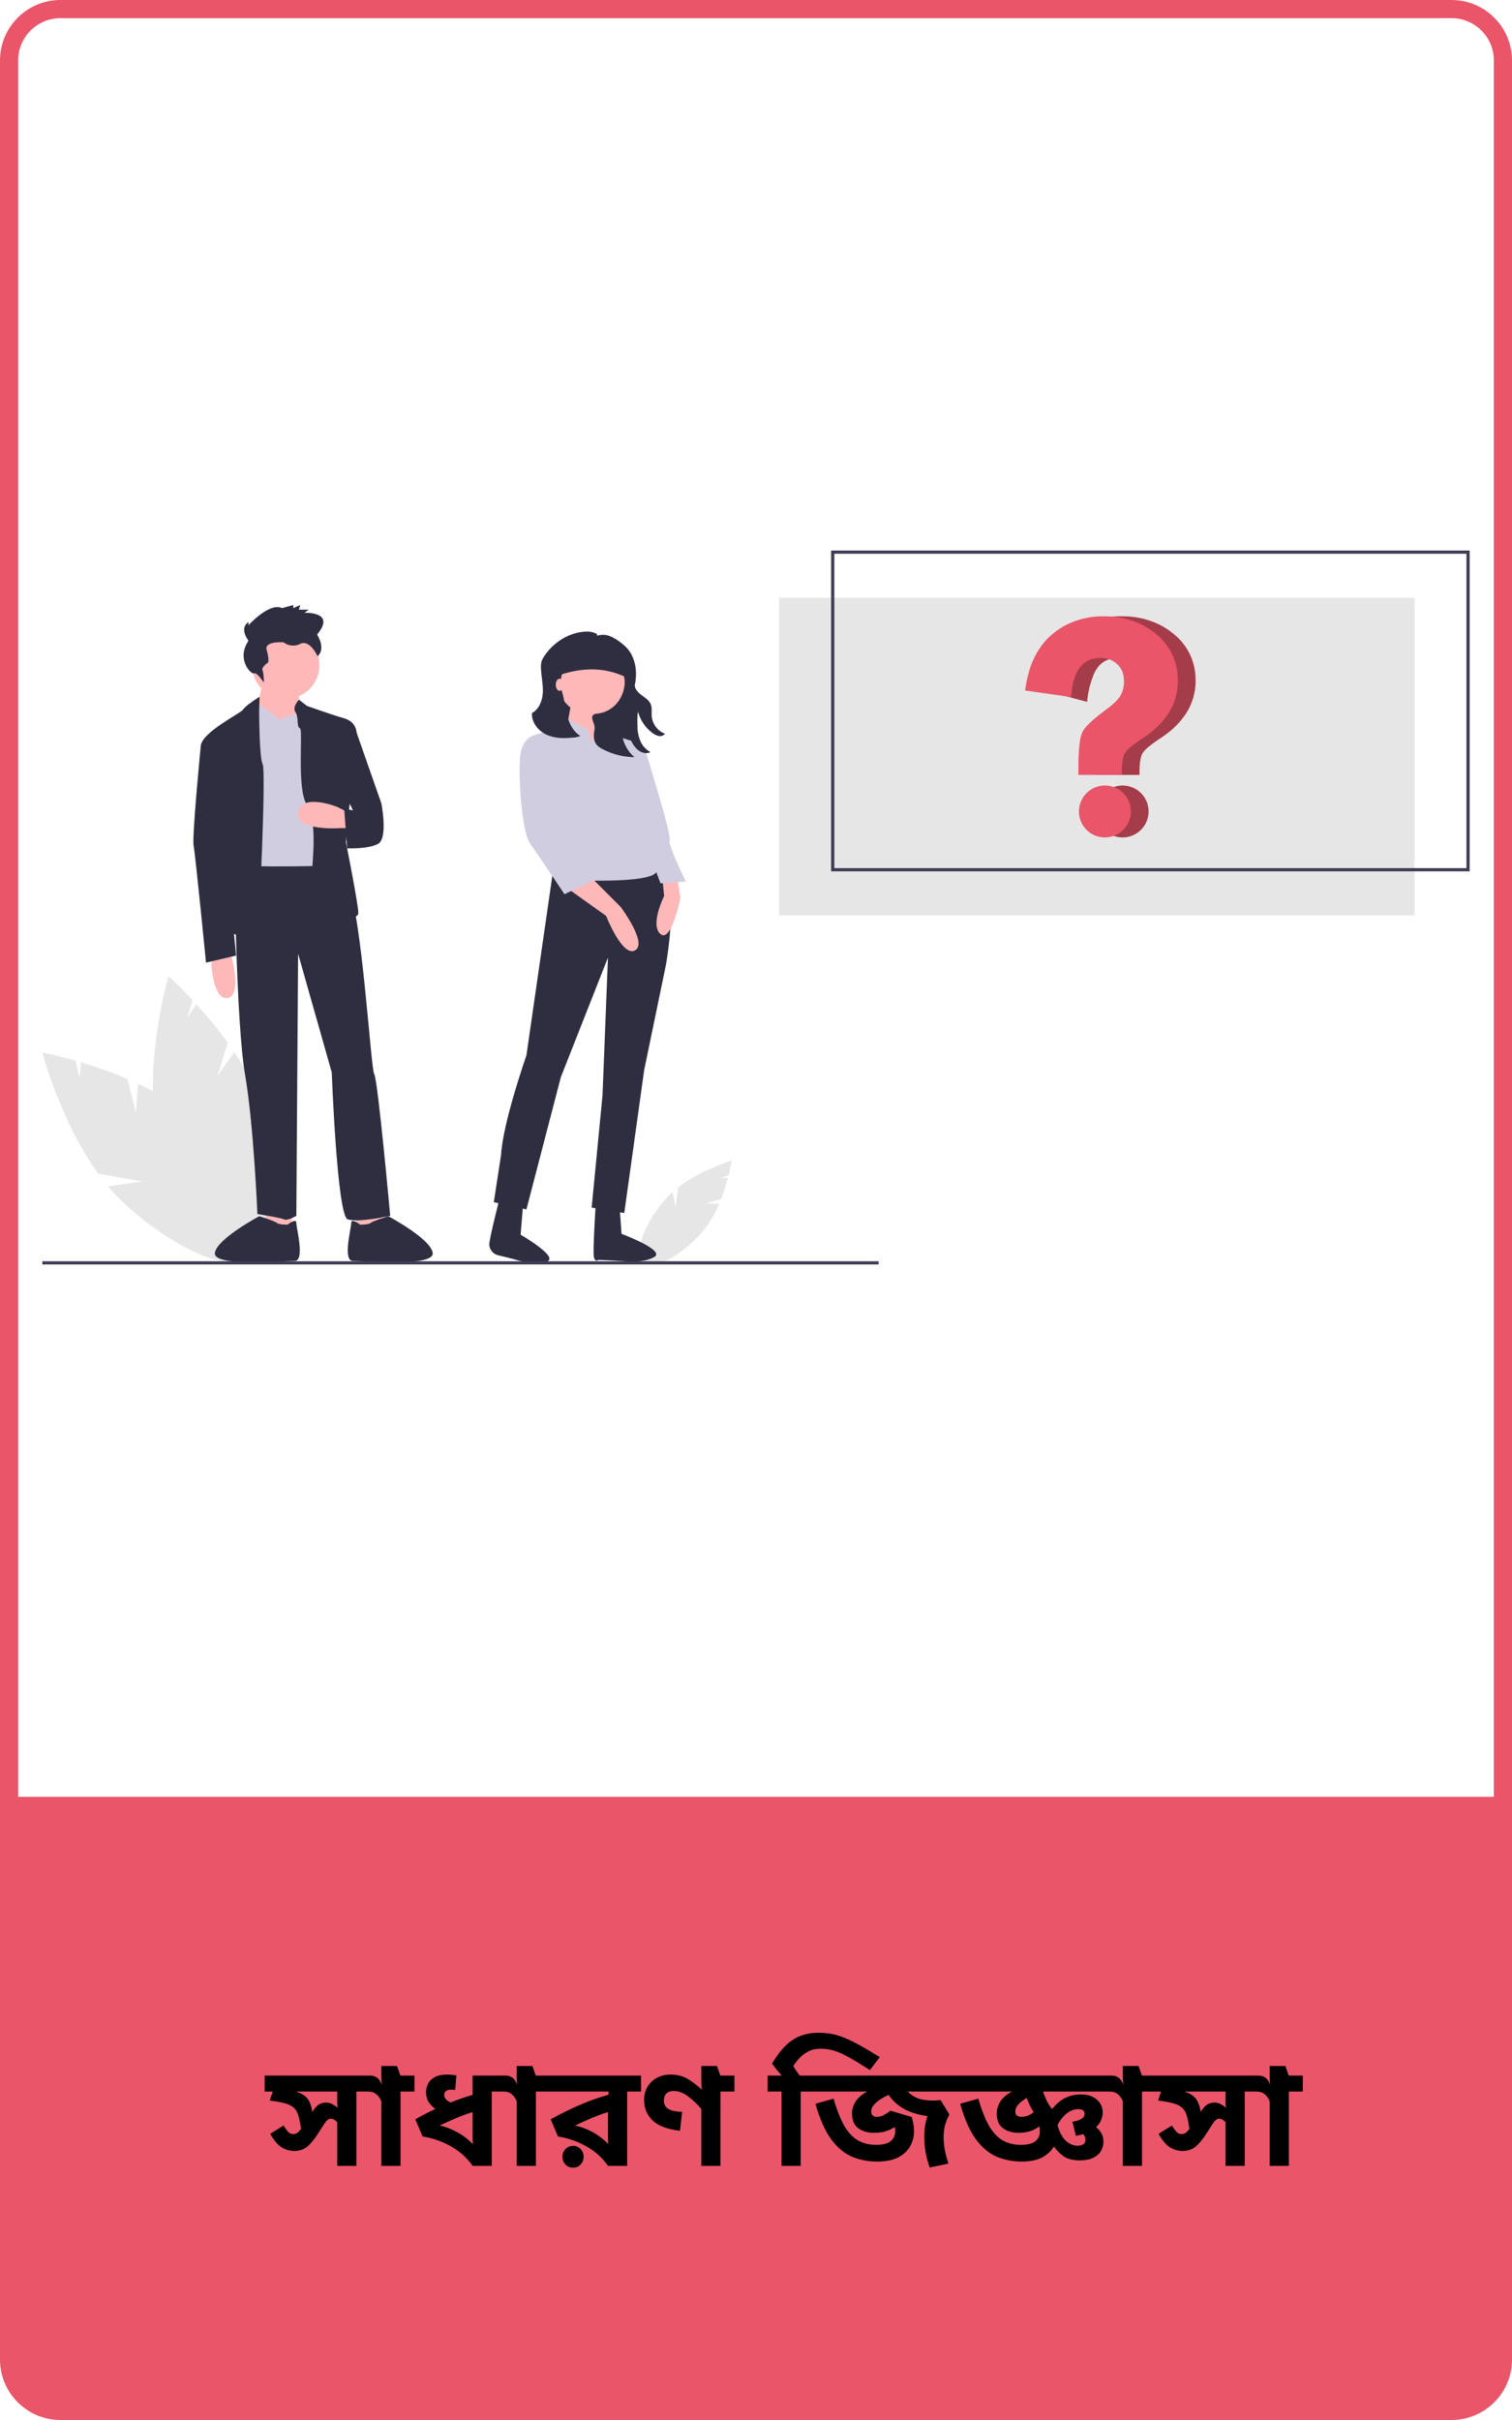 <svg width="250" height="400" viewBox="0 0 250 400" fill="none" xmlns="http://www.w3.org/2000/svg">
<path d="M1.5 10C1.5 5.306 5.306 1.5 10 1.5H240C244.694 1.5 248.5 5.306 248.5 10V298.5H1.5V10Z" stroke="#EB5569" stroke-width="3"/>
<g clip-path="url(#clip0)">
<path d="M233.871 98.812H128.824V151.305H233.871V98.812Z" fill="#E6E6E6"/>
<path d="M116.746 198.911L119.234 198.194C119.676 197.052 120.052 195.885 120.362 194.701L119.194 194.658L120.468 194.291C120.837 192.822 120.988 191.826 120.988 191.826C120.988 191.826 115.942 193.328 112.142 196.259L111.673 199.546L111.225 197.019C110.811 197.386 110.421 197.778 110.057 198.194C106.398 202.397 104.806 206.999 106.501 208.472C108.195 209.945 112.535 207.731 116.193 203.528C117.325 202.163 118.241 200.632 118.909 198.99L116.746 198.911Z" fill="#E6E6E6"/>
<path d="M22.485 183.934L21.067 178.344C18.553 177.279 15.98 176.357 13.362 175.581L13.183 178.179L12.457 175.317C9.209 174.39 7 173.982 7 173.982C7 173.982 9.984 185.323 16.243 193.993L23.536 195.274L17.87 196.09C18.658 197.037 19.504 197.933 20.405 198.774C29.51 207.221 39.651 211.096 43.056 207.43C46.461 203.764 41.84 193.945 32.735 185.498C29.912 182.88 26.366 180.778 22.817 179.125L22.485 183.934Z" fill="#E6E6E6"/>
<path d="M35.973 177.864L37.65 172.346C36.048 170.135 34.323 168.016 32.483 166L30.986 168.131L31.845 165.306C29.544 162.835 27.864 161.344 27.864 161.344C27.864 161.344 24.553 172.594 25.427 183.25L31.008 188.113L25.735 185.885C25.92 187.103 26.18 188.307 26.516 189.492C29.942 201.426 36.619 209.983 41.43 208.603C46.241 207.224 47.364 196.431 43.938 184.497C42.876 180.798 40.927 177.167 38.744 173.918L35.973 177.864Z" fill="#E6E6E6"/>
<path d="M58.661 200.962L59.246 203.596L63.346 203.303L63.053 200.377L58.661 200.962Z" fill="#FFB8B8"/>
<path d="M48.412 200.962L47.827 203.596L43.727 203.303L44.02 200.377L48.412 200.962Z" fill="#FFB8B8"/>
<path d="M47.241 115.511C50.314 115.511 52.804 113.021 52.804 109.95C52.804 106.88 50.314 104.39 47.241 104.39C44.169 104.39 41.678 106.88 41.678 109.95C41.678 113.021 44.169 115.511 47.241 115.511Z" fill="#FFB8B8"/>
<path d="M43.727 111.414L42.263 118.144L49.584 120.486L49.291 111.999L43.727 111.414Z" fill="#FFB8B8"/>
<path d="M46.363 119.022L42.679 116.235C42.679 116.235 41.97 115.218 41.678 116.096C41.385 116.974 38.749 120.193 38.749 120.193L40.799 144.19L56.318 144.482C56.318 144.482 50.254 116.509 49.48 117.473C48.705 118.437 46.655 118.437 46.363 119.022Z" fill="#D0CDE1"/>
<path d="M49.437 115.657C49.437 115.657 48.266 116.828 48.852 117.705C49.437 118.583 48.998 120.211 49.584 120.348C50.169 120.486 48.998 130.435 50.755 133.069C52.512 135.703 51.633 142.434 51.633 143.604C51.633 144.775 53.39 151.798 53.39 151.798C53.39 151.798 59.246 152.384 59.246 150.92C59.246 149.457 57.197 139.215 57.197 139.215L58.954 121.071C58.954 121.071 58.954 119.315 56.904 118.73C54.854 118.144 50.755 116.681 50.755 116.681L49.437 115.657Z" fill="#2F2E41"/>
<path d="M57.782 136.874H56.318C56.318 136.874 48.705 137.459 49.291 134.24C49.876 131.021 55.733 133.362 55.733 133.362L57.489 134.24L57.782 136.874Z" fill="#FFB8B8"/>
<path d="M42.911 115.165C42.911 115.165 40.506 116.681 40.214 117.266C39.921 117.852 33.186 121.071 33.186 123.412C33.186 125.753 35.236 128.387 35.236 128.387L37.871 154.139C37.871 154.139 42.263 155.603 42.556 154.432C42.849 153.261 44.02 127.509 43.434 126.338C42.849 125.168 42.849 117.559 42.849 117.559L42.911 115.165Z" fill="#2F2E41"/>
<path d="M35.236 157.651L34.943 159.407C34.943 159.407 35.236 165.26 37.578 164.967C39.921 164.675 38.457 158.822 38.457 158.822L38.164 157.651H35.236Z" fill="#FFB8B8"/>
<path d="M38.749 142.726C38.749 142.726 39.042 169.064 40.506 177.551C41.97 186.037 42.556 200.67 42.556 200.67C42.556 200.67 46.363 201.255 46.948 201.547C47.534 201.84 48.998 200.962 48.998 200.962L49.291 157.651L54.854 177.258C54.854 177.258 55.733 200.962 57.489 201.547C59.246 202.133 64.517 200.962 64.517 200.962C64.517 200.962 62.467 178.429 61.882 177.551C61.296 176.673 59.832 150.92 57.489 146.238L56.611 143.019C56.611 143.019 39.921 143.604 38.749 142.726Z" fill="#2F2E41"/>
<path d="M59.539 202.425C59.539 202.425 58.075 201.255 58.075 202.133C58.075 203.011 56.611 208.425 58.368 208.425C60.125 208.425 71.837 209.449 71.545 207.108C71.252 204.767 64.206 201.028 64.206 201.028C64.206 201.028 61.589 201.84 61.296 202.133C61.003 202.425 59.539 202.425 59.539 202.425Z" fill="#2F2E41"/>
<path d="M47.534 202.425C47.534 202.425 48.998 201.255 48.998 202.133C48.998 203.011 50.462 208.425 48.705 208.425C46.948 208.425 35.236 209.449 35.529 207.108C35.821 204.767 42.867 201.028 42.867 201.028C42.867 201.028 45.484 201.84 45.777 202.133C46.07 202.425 47.534 202.425 47.534 202.425Z" fill="#2F2E41"/>
<path d="M56.904 120.778L58.954 121.071L63.053 132.777C63.053 132.777 64.224 138.629 62.467 139.507C60.711 140.385 57.395 140.214 57.395 140.214L56.904 133.655L58.368 133.947L56.904 131.021V120.778Z" fill="#2F2E41"/>
<path d="M34.65 122.241L33.186 123.412C33.186 123.412 31.722 138.337 32.015 139.8C32.307 141.263 34.064 159.114 34.064 159.114L39.042 157.944L35.529 122.534L34.65 122.241Z" fill="#2F2E41"/>
<path d="M41.086 105.909C41.086 105.909 39.466 103.855 41.086 102.829V103.342C41.086 103.342 44.557 99.492 46.64 100.518L48.491 100.005V100.518L49.648 100.005L49.416 100.775H51.036L50.342 101.288C50.342 101.288 55.664 101.032 52.425 104.882C52.425 104.882 53.965 107.191 52.501 108.475C52.501 108.475 51.268 105.652 49.648 106.422C49.209 106.65 48.714 106.747 48.222 106.701C47.73 106.656 47.261 106.47 46.871 106.166C46.871 106.166 43.632 105.909 44.094 107.449C44.557 108.989 44.326 109.503 44.326 109.503C44.326 109.503 43.169 110.273 43.4 110.786C43.632 111.3 43.632 112.84 43.632 112.84C43.632 112.84 42.475 111.043 42.012 111.3C41.549 111.556 39.004 108.989 41.086 105.909Z" fill="#2F2E41"/>
<path d="M104.567 124.289L92.255 124.594L90.597 109.922H104.567V124.289Z" fill="#2F2E41"/>
<path d="M91.534 143.309L87.04 174.451C87.04 174.451 83.145 185.53 82.845 190.919L81.647 198.705L87.04 199.903L92.732 178.044L100.522 158.281L99.623 181.038L97.826 199.603L103.219 200.501L106.514 176.846L110.11 159.479C110.11 159.479 112.806 144.507 108.612 143.01L91.534 143.309Z" fill="#2F2E41"/>
<path d="M86.679 196.794L86.079 204.082C86.079 204.082 92.497 207.79 90.438 208.509C88.379 209.228 85.56 208.303 84.984 208.139C84.375 207.967 83.238 207.692 82.378 207.488C81.98 207.397 81.622 207.181 81.356 206.871C81.09 206.562 80.93 206.175 80.899 205.768L80.898 205.742C80.846 204.845 82.87 197.051 82.87 197.051L86.679 196.794Z" fill="#2F2E41"/>
<path d="M102.264 196.976L102.769 203.945C102.769 203.945 110.078 206.659 108.194 207.757C106.31 208.856 103.366 208.487 102.769 208.436C101.668 208.344 98.929 208.251 98.929 208.251C98.929 208.251 98.422 208.69 98.2 207.819C97.977 206.949 98.496 199.174 98.496 199.174L102.264 196.976Z" fill="#2F2E41"/>
<path d="M97.826 118.157C100.97 118.157 103.518 115.609 103.518 112.467C103.518 109.325 100.97 106.778 97.826 106.778C94.682 106.778 92.133 109.325 92.133 112.467C92.133 115.609 94.682 118.157 97.826 118.157Z" fill="#FFB8B8"/>
<path d="M94.53 115.761L93.332 122.349L98.425 124.744L99.623 116.36L94.53 115.761Z" fill="#FFB8B8"/>
<path d="M93.931 146.902L100.223 151.394C100.223 151.394 102.919 158.281 105.016 157.083C107.114 155.886 102.619 149.897 102.619 149.897L97.526 144.806L93.931 146.902Z" fill="#FFB8B8"/>
<path d="M111.908 144.806L112.507 148.4C112.507 148.4 111.009 155.886 109.211 154.388C107.413 152.891 109.81 148.1 109.81 148.1L109.511 145.106L111.908 144.806Z" fill="#FFB8B8"/>
<path d="M97.826 122.948L97.227 120.552L93.631 118.756L92.433 120.253L88.538 121.451L93.032 145.405C93.032 145.405 108.312 146.304 108.612 143.908C108.911 141.513 105.616 134.925 105.616 134.925C105.616 134.925 106.514 131.631 106.215 129.835L105.016 122.648L100.223 121.151L99.128 119.827L98.125 121.451L97.826 122.948Z" fill="#D0CDE1"/>
<path d="M89.437 122.049L88.538 121.45C88.538 121.45 86.74 121.75 86.141 124.145C85.542 126.541 86.141 137.321 87.639 139.417C89.137 141.513 93.332 147.801 93.332 147.801L99.024 145.106L93.032 138.219L91.534 129.535L89.437 122.049Z" fill="#D0CDE1"/>
<path d="M102.62 123.247L105.016 122.648C105.016 122.648 106.514 123.247 107.114 125.343C107.713 127.439 111.009 137.919 110.709 138.818C110.409 139.716 113.406 145.705 113.406 145.705L109.211 146.004L106.814 139.716L104.417 133.428L102.62 123.247Z" fill="#D0CDE1"/>
<path d="M87.959 117.87C89.16 117.211 89.719 115.733 89.758 114.364C89.798 112.996 89.466 111.642 89.44 110.273C89.427 109.993 89.451 109.713 89.511 109.439C89.611 109.099 89.766 108.778 89.97 108.489C91.531 106.099 94.245 104.417 97.104 104.39C97.517 104.385 97.927 104.46 98.311 104.612C98.606 104.73 98.703 104.716 98.76 105.079C99.437 104.855 100.171 104.879 100.833 105.145C101.488 105.411 102.099 105.775 102.645 106.224C102.97 106.465 103.276 106.73 103.562 107.017C105.073 108.581 105.42 110.991 104.983 113.121C104.841 113.813 105.523 114.481 106.088 114.906C106.653 115.332 107.305 115.722 107.583 116.372C107.849 116.997 107.703 117.713 107.757 118.39C107.817 119.031 108.055 119.642 108.444 120.155C108.834 120.667 109.359 121.061 109.96 121.291C109.837 121.437 109.677 121.548 109.497 121.612C109.316 121.675 109.122 121.689 108.934 121.651C108.543 121.569 108.177 121.394 107.866 121.143C106.697 120.277 105.86 119.036 105.496 117.628C105.33 118.382 105.394 119.16 105.4 119.932C105.386 120.794 105.545 121.65 105.867 122.449C106.195 123.252 106.797 123.914 107.565 124.317C106.824 124.68 106.007 124.417 105.379 123.882C104.778 123.311 104.343 122.587 104.122 121.788C103.701 120.512 103.53 119.167 103.619 117.827C102.929 118.986 102.678 120.354 102.908 121.683C103.15 123.038 103.857 124.266 104.909 125.154C103.075 125.138 101.272 124.684 99.649 123.83C99.23 123.64 98.861 123.356 98.57 122.999C98.048 122.276 98.172 121.288 98.318 120.408C98.434 119.712 97.564 118.706 98.062 118.206C98.21 118.06 98.408 117.975 98.616 117.968C99.365 117.912 100.092 117.684 100.739 117.303C101.387 116.922 101.938 116.397 102.35 115.769C102.925 114.905 103.251 113.9 103.294 112.864C103.293 112.103 103.129 111.351 102.811 110.659C102.493 109.968 102.029 109.353 101.452 108.857C100.874 108.361 100.196 107.996 99.465 107.786C98.733 107.576 97.964 107.526 97.211 107.641C96.459 107.755 95.739 108.03 95.103 108.448C94.466 108.865 93.927 109.415 93.523 110.06C93.119 110.705 92.859 111.429 92.76 112.184C92.662 112.939 92.728 113.706 92.953 114.432C93.133 115.017 93.262 115.617 93.338 116.224C93.429 116.928 93.572 117.625 93.768 118.308C94.145 119.62 94.784 120.959 95.966 121.643C95.552 121.82 95.108 121.914 94.659 121.92C93.175 122.083 91.616 122.047 90.273 121.396C88.931 120.745 87.864 119.358 87.959 117.87Z" fill="#2F2E41"/>
<path d="M91.196 112.062C95.455 110.356 99.655 109.992 103.745 112.062V108.623C103.745 108.029 103.508 107.459 103.088 107.039C102.668 106.619 102.098 106.383 101.503 106.383H92.966C92.734 106.383 92.504 106.429 92.289 106.518C92.074 106.607 91.879 106.737 91.714 106.901C91.55 107.066 91.42 107.261 91.331 107.475C91.242 107.69 91.196 107.92 91.196 108.153V112.062Z" fill="#2F2E41"/>
<path d="M92.521 114.192C92.868 114.192 93.149 113.742 93.149 113.188C93.149 112.633 92.868 112.184 92.521 112.184C92.175 112.184 91.894 112.633 91.894 113.188C91.894 113.742 92.175 114.192 92.521 114.192Z" fill="#FFB8B8"/>
<path d="M145.276 208.469H7V209H145.276V208.469Z" fill="#3F3D56"/>
<path d="M243 144.024H137.421V91H243V144.024ZM137.953 143.493H242.468V91.531H137.953V143.493Z" fill="#3F3D56"/>
<path d="M189.905 134.13C189.904 134.978 189.652 135.807 189.18 136.512C188.708 137.217 188.038 137.766 187.254 138.09C186.47 138.414 185.607 138.499 184.775 138.334C183.943 138.168 183.179 137.76 182.579 137.16C181.979 136.56 181.57 135.796 181.404 134.965C181.239 134.133 181.323 133.271 181.648 132.487C181.972 131.704 182.522 131.034 183.227 130.562C183.932 130.091 184.762 129.839 185.61 129.838C186.175 129.837 186.734 129.946 187.255 130.162C187.777 130.377 188.251 130.693 188.65 131.092C189.049 131.491 189.366 131.964 189.581 132.486C189.796 133.007 189.906 133.566 189.905 134.13Z" fill="#EB5569"/>
<path opacity="0.3" d="M189.905 134.13C189.904 134.978 189.652 135.807 189.18 136.512C188.708 137.217 188.038 137.766 187.254 138.09C186.47 138.414 185.607 138.499 184.775 138.334C183.943 138.168 183.179 137.76 182.579 137.16C181.979 136.56 181.57 135.796 181.404 134.965C181.239 134.133 181.323 133.271 181.648 132.487C181.972 131.704 182.522 131.034 183.227 130.562C183.932 130.091 184.762 129.839 185.61 129.838C186.175 129.837 186.734 129.946 187.255 130.162C187.777 130.377 188.251 130.693 188.65 131.092C189.049 131.491 189.366 131.964 189.581 132.486C189.796 133.007 189.906 133.566 189.905 134.13Z" fill="black"/>
<path d="M197.683 112.495C197.691 113.897 197.402 115.286 196.834 116.569C196.589 117.121 196.294 117.65 195.954 118.15C195.25 119.168 194.405 120.08 193.444 120.861C193.279 120.999 193.098 121.142 192.856 121.328C192.553 121.554 192.215 121.791 191.827 122.046C191.142 122.489 190.482 122.971 189.851 123.489C189.477 123.78 189.153 124.13 188.891 124.526C188.564 125.097 188.4 126.203 188.4 127.813V128.079H181.23V126.835C181.23 125.862 181.254 125.044 181.3 124.332C181.332 123.686 181.4 123.043 181.502 122.405C181.572 121.844 181.741 121.299 182.002 120.797C182.472 120.013 183.608 118.947 185.469 117.539C185.549 117.48 185.629 117.419 185.711 117.358C185.788 117.305 185.863 117.249 185.94 117.191C186.585 116.733 187.178 116.207 187.711 115.623C187.866 115.441 188.01 115.249 188.142 115.049L188.176 114.995C188.593 114.257 188.797 113.419 188.767 112.572C188.769 112.357 188.754 112.143 188.724 111.931C188.641 111.104 188.257 110.336 187.644 109.773C186.98 109.164 186.123 108.807 185.222 108.763C185.108 108.753 185.001 108.75 184.892 108.75C184.468 108.748 184.046 108.798 183.634 108.899C182.863 109.089 182.171 109.517 181.656 110.121C181.383 110.443 181.151 110.798 180.965 111.176C180.336 112.625 179.934 114.161 179.773 115.732L179.747 116.011L172.998 114.214V111.24C173.03 111.121 173.064 111.001 173.101 110.884C173.532 109.393 174.219 107.987 175.13 106.73C175.52 106.197 175.959 105.701 176.441 105.25C176.556 105.136 176.681 105.024 176.806 104.915C177.618 104.211 178.52 103.617 179.489 103.15L179.574 103.111C181.409 102.263 183.411 101.838 185.432 101.867C185.642 101.867 185.889 101.87 186.134 101.883C188.143 101.934 190.114 102.436 191.902 103.352C192.704 103.768 193.457 104.274 194.143 104.862C196.07 106.432 197.311 108.688 197.603 111.155C197.656 111.6 197.683 112.047 197.683 112.495Z" fill="#EB5569"/>
<path opacity="0.3" d="M197.683 112.495C197.691 113.897 197.402 115.286 196.834 116.569C196.589 117.121 196.294 117.65 195.954 118.15C195.25 119.168 194.405 120.08 193.444 120.861C193.279 120.999 193.098 121.142 192.856 121.328C192.553 121.554 192.215 121.791 191.827 122.046C191.142 122.489 190.482 122.971 189.851 123.489C189.477 123.78 189.153 124.13 188.891 124.526C188.564 125.097 188.4 126.203 188.4 127.813V128.079H181.23V126.835C181.23 125.862 181.254 125.044 181.3 124.332C181.332 123.686 181.4 123.043 181.502 122.405C181.572 121.844 181.741 121.299 182.002 120.797C182.472 120.013 183.608 118.947 185.469 117.539C185.549 117.48 185.629 117.419 185.711 117.358C185.788 117.305 185.863 117.249 185.94 117.191C186.585 116.733 187.178 116.207 187.711 115.623C187.866 115.441 188.01 115.249 188.142 115.049L188.176 114.995C188.593 114.257 188.797 113.419 188.767 112.572C188.769 112.357 188.754 112.143 188.724 111.931C188.641 111.104 188.257 110.336 187.644 109.773C186.98 109.164 186.123 108.807 185.222 108.763C185.108 108.753 185.001 108.75 184.892 108.75C184.468 108.748 184.046 108.798 183.634 108.899C182.863 109.089 182.171 109.517 181.656 110.121C181.383 110.443 181.151 110.798 180.965 111.176C180.336 112.625 179.934 114.161 179.773 115.732L179.747 116.011L172.998 114.214V111.24C173.03 111.121 173.064 111.001 173.101 110.884C173.532 109.393 174.219 107.987 175.13 106.73C175.52 106.197 175.959 105.701 176.441 105.25C176.556 105.136 176.681 105.024 176.806 104.915C177.618 104.211 178.52 103.617 179.489 103.15L179.574 103.111C181.409 102.263 183.411 101.838 185.432 101.867C185.642 101.867 185.889 101.87 186.134 101.883C188.143 101.934 190.114 102.436 191.902 103.352C192.704 103.768 193.457 104.274 194.143 104.862C196.07 106.432 197.311 108.688 197.603 111.155C197.656 111.6 197.683 112.047 197.683 112.495Z" fill="black"/>
<path d="M186.98 134.13C186.979 134.978 186.727 135.807 186.255 136.512C185.783 137.217 185.113 137.766 184.329 138.09C183.545 138.414 182.682 138.499 181.85 138.334C181.018 138.168 180.254 137.76 179.654 137.16C179.054 136.56 178.645 135.796 178.479 134.965C178.314 134.133 178.398 133.271 178.723 132.487C179.047 131.704 179.597 131.034 180.302 130.562C181.007 130.091 181.837 129.839 182.685 129.838C183.249 129.837 183.809 129.946 184.33 130.162C184.852 130.377 185.326 130.693 185.725 131.092C186.124 131.491 186.441 131.964 186.656 132.486C186.871 133.007 186.981 133.566 186.98 134.13Z" fill="#EB5569"/>
<path d="M194.758 112.495C194.766 113.897 194.477 115.286 193.909 116.569C193.664 117.121 193.369 117.65 193.029 118.15C192.325 119.168 191.48 120.08 190.519 120.861C190.354 120.999 190.173 121.142 189.931 121.328C189.628 121.554 189.29 121.791 188.902 122.046C188.217 122.489 187.557 122.971 186.926 123.489C186.552 123.78 186.228 124.13 185.966 124.526C185.639 125.097 185.474 126.203 185.474 127.813V128.079H178.305V126.835C178.305 125.862 178.329 125.044 178.375 124.332C178.407 123.686 178.475 123.043 178.577 122.405C178.647 121.844 178.816 121.299 179.077 120.797C179.547 120.013 180.683 118.947 182.544 117.539C182.624 117.48 182.704 117.419 182.786 117.358C182.863 117.305 182.938 117.249 183.015 117.191C183.66 116.733 184.253 116.207 184.786 115.623C184.941 115.441 185.085 115.249 185.217 115.049L185.251 114.995C185.668 114.257 185.872 113.419 185.841 112.572C185.843 112.357 185.829 112.143 185.799 111.931C185.716 111.104 185.332 110.336 184.719 109.773C184.055 109.164 183.198 108.807 182.297 108.763C182.182 108.753 182.076 108.75 181.967 108.75C181.543 108.748 181.121 108.798 180.709 108.899C179.938 109.089 179.246 109.517 178.731 110.121C178.458 110.443 178.226 110.798 178.039 111.176C177.561 112.131 177.25 113.396 177.114 114.934L177.087 115.213L169.498 114.132L169.535 113.869C169.669 112.858 169.883 111.86 170.176 110.884C170.607 109.393 171.294 107.987 172.205 106.73C172.595 106.197 173.034 105.701 173.516 105.25C173.631 105.136 173.756 105.024 173.881 104.915C174.693 104.211 175.595 103.617 176.564 103.15L176.649 103.111C178.484 102.263 180.486 101.838 182.507 101.867C182.717 101.867 182.964 101.87 183.209 101.883C185.217 101.934 187.189 102.436 188.977 103.352C189.779 103.768 190.532 104.274 191.218 104.862C193.145 106.432 194.385 108.688 194.678 111.155C194.731 111.6 194.758 112.047 194.758 112.495Z" fill="#EB5569"/>
</g>
<path d="M0 300H250V390C250 395.523 245.523 400 240 400H10C4.477 400 0 395.523 0 390V300Z" fill="#EB5569"/>
<path d="M61.232 343.072V345.712H58.928V358H55.76V350.776C55.376 350.392 55.032 350.2 54.728 350.2C54.536 350.2 54.36 350.256 54.2 350.368C54.04 350.48 53.848 350.704 53.624 351.04C53.4 351.376 53.072 351.888 52.64 352.576C51.952 353.648 51.32 354.408 50.744 354.856C50.184 355.304 49.488 355.528 48.656 355.528C47.936 355.528 47.248 355.336 46.592 354.952C45.952 354.568 45.312 353.816 44.672 352.696L46.88 351.328C47.2 351.84 47.472 352.208 47.696 352.432C47.92 352.64 48.184 352.744 48.488 352.744C48.696 352.744 48.888 352.696 49.064 352.6C49.256 352.504 49.496 352.256 49.784 351.856C49.64 350.944 49.488 350.216 49.328 349.672C49.168 349.112 48.912 348.68 48.56 348.376C48.176 348.04 47.664 347.792 47.024 347.632C46.384 347.456 45.576 347.312 44.6 347.2L45.08 345.712H43.76V343.072H61.232ZM55.76 345.712H48.92C49.848 346 50.496 346.4 50.864 346.912C51.248 347.424 51.504 348.144 51.632 349.072C51.984 348.512 52.328 348.12 52.664 347.896C53.016 347.656 53.432 347.536 53.912 347.536C54.264 347.536 54.584 347.608 54.872 347.752C55.176 347.896 55.488 348.104 55.808 348.376C55.792 348.152 55.776 347.92 55.76 347.68C55.76 347.424 55.76 347.176 55.76 346.936V345.712ZM68.528 343.072V345.712H66.224V358H63.056V347.344C62.864 346.848 62.592 346.456 62.24 346.168C61.888 345.864 61.432 345.712 60.872 345.712H60.752V343.072H61.232C61.6 343.072 61.944 343.168 62.264 343.36C62.584 343.552 62.88 343.96 63.152 344.584C63.136 344.504 63.112 344.32 63.08 344.032C63.064 343.744 63.056 343.496 63.056 343.288V341.488H65.648L66.2 343.072H68.528ZM73.969 342.904C74.225 342.904 74.473 342.92 74.713 342.952C74.969 342.968 75.217 342.992 75.457 343.024L75.265 345.448C75.201 345.432 75.113 345.424 75.001 345.424C74.905 345.408 74.777 345.4 74.617 345.4C74.201 345.4 73.897 345.488 73.705 345.664C73.529 345.824 73.441 346.016 73.441 346.24C73.441 346.784 73.801 347.208 74.521 347.512C75.113 347.272 75.713 347.048 76.321 346.84C76.945 346.616 77.553 346.424 78.145 346.264V343.072H83.617V345.712H81.313V358H78.145C77.249 356.704 76.089 355.648 74.665 354.832C73.257 354 71.657 353.432 69.865 353.128L68.665 350.296C69.177 350.008 69.713 349.72 70.273 349.432C70.833 349.144 71.401 348.864 71.977 348.592C71.481 348.224 71.097 347.816 70.825 347.368C70.569 346.92 70.441 346.4 70.441 345.808C70.441 345.36 70.545 344.912 70.753 344.464C70.961 344.016 71.321 343.648 71.833 343.36C72.361 343.056 73.073 342.904 73.969 342.904ZM72.697 351.328C73.593 351.504 74.529 351.856 75.505 352.384C76.481 352.896 77.377 353.568 78.193 354.4C78.177 354.144 78.161 353.88 78.145 353.608C78.145 353.336 78.145 353.04 78.145 352.72V349.096C77.201 349.4 76.289 349.736 75.409 350.104C74.545 350.472 73.641 350.88 72.697 351.328ZM90.911 343.072V345.712H88.607V358H85.439V347.344C85.247 346.848 84.975 346.456 84.623 346.168C84.271 345.864 83.815 345.712 83.255 345.712H83.135V343.072H83.615C83.983 343.072 84.327 343.168 84.647 343.36C84.967 343.552 85.263 343.96 85.535 344.584C85.519 344.504 85.495 344.32 85.463 344.032C85.447 343.744 85.439 343.496 85.439 343.288V341.488H88.031L88.583 343.072H90.911ZM106 343.072V345.712H103.696V358H100.528C99.632 356.704 98.472 355.648 97.048 354.832C95.64 354 94.04 353.432 92.248 353.128L91.048 350.296C92.456 349.512 93.992 348.752 95.656 348.016C97.32 347.28 98.976 346.688 100.624 346.24V345.712H90.424V343.072H106ZM95.08 351.328C95.976 351.504 96.912 351.848 97.888 352.36C98.864 352.872 99.752 353.544 100.552 354.376C100.536 353.912 100.528 353.456 100.528 353.008V349.096C99.584 349.4 98.672 349.736 97.792 350.104C96.928 350.472 96.024 350.88 95.08 351.328ZM94.744 358.288C94.248 358.288 93.832 358.12 93.496 357.784C93.16 357.432 92.992 357 92.992 356.488C92.992 355.976 93.16 355.552 93.496 355.216C93.832 354.864 94.248 354.688 94.744 354.688C95.256 354.688 95.672 354.864 95.992 355.216C96.328 355.552 96.496 355.976 96.496 356.488C96.496 357 96.328 357.432 95.992 357.784C95.672 358.12 95.256 358.288 94.744 358.288ZM121.43 343.072V345.712H119.126V358H115.958V348.592C115.254 347.76 114.51 347.056 113.726 346.48C112.958 345.904 112.174 345.616 111.374 345.616C110.894 345.616 110.502 345.752 110.198 346.024C109.91 346.296 109.766 346.68 109.766 347.176C109.766 347.512 109.846 347.824 110.006 348.112C110.182 348.384 110.486 348.608 110.918 348.784C111.35 348.944 111.974 349.04 112.79 349.072L112.43 352.192C110.35 351.952 108.838 351.384 107.894 350.488C106.966 349.592 106.502 348.464 106.502 347.104C106.502 346.256 106.694 345.52 107.078 344.896C107.462 344.256 107.982 343.768 108.638 343.432C109.294 343.08 110.038 342.904 110.87 342.904C111.974 342.904 112.934 343.152 113.75 343.648C114.566 344.144 115.318 344.72 116.006 345.376C115.974 344.768 115.958 344.176 115.958 343.6V341.488H118.55L119.102 343.072H121.43ZM134.692 343.072V345.712H132.388V358H129.22V345.712H126.916V343.072H129.244C128.988 342.784 128.708 342.456 128.404 342.088C128.116 341.72 127.86 341.384 127.636 341.08C128.436 339.784 129.22 338.768 129.988 338.032C130.772 337.296 131.596 336.776 132.46 336.472C133.324 336.152 134.276 335.992 135.316 335.992C136.084 335.992 136.812 336.056 137.5 336.184C138.204 336.312 138.932 336.536 139.684 336.856C140.452 337.16 141.3 337.576 142.228 338.104C143.156 338.616 144.236 339.256 145.468 340.024L143.836 342.16C142.54 341.328 141.436 340.656 140.524 340.144C139.612 339.616 138.78 339.232 138.028 338.992C137.276 338.752 136.484 338.632 135.652 338.632C134.9 338.632 134.244 338.776 133.684 339.064C133.124 339.352 132.636 339.712 132.22 340.144C131.82 340.576 131.468 341.024 131.164 341.488C131.308 341.744 131.476 342.016 131.668 342.304C131.86 342.592 132.06 342.848 132.268 343.072H134.692ZM145.005 357.28C143.485 357.28 142.077 357 140.781 356.44C139.501 355.864 138.357 354.88 137.349 353.488C136.357 352.096 135.517 350.176 134.829 347.728L137.829 346.888C138.389 348.824 138.997 350.352 139.653 351.472C140.325 352.576 141.085 353.36 141.933 353.824C142.781 354.288 143.749 354.52 144.837 354.52C145.973 354.52 146.781 354.32 147.261 353.92C147.757 353.504 148.005 352.976 148.005 352.336C148.005 352.064 147.989 351.808 147.957 351.568C147.477 351.872 146.957 352.112 146.397 352.288C145.853 352.448 145.213 352.528 144.477 352.528C143.437 352.528 142.573 352.272 141.885 351.76C141.213 351.248 140.877 350.44 140.877 349.336C140.877 348.696 141.053 348.072 141.405 347.464C141.757 346.84 142.413 346.248 143.373 345.688C143.069 345.704 142.789 345.712 142.533 345.712C142.293 345.712 142.013 345.712 141.693 345.712H134.205V343.072H158.613V345.712H151.509C151.301 345.712 151.077 345.712 150.837 345.712C150.597 345.696 150.349 345.688 150.093 345.688C150.413 346.088 150.901 346.44 151.557 346.744C152.229 347.048 153.165 347.2 154.365 347.2C154.541 347.2 154.709 347.192 154.869 347.176C155.045 347.16 155.261 347.144 155.517 347.128L156.981 349.504C156.677 350.048 156.437 350.624 156.261 351.232C156.101 351.84 156.021 352.52 156.021 353.272C156.021 353.912 156.085 354.6 156.213 355.336C156.357 356.072 156.557 356.832 156.813 357.616L153.717 358.264C153.413 357.4 153.189 356.568 153.045 355.768C152.901 354.968 152.829 354.08 152.829 353.104C152.829 352.512 152.869 351.936 152.949 351.376C153.045 350.8 153.181 350.264 153.357 349.768C151.693 349.528 150.349 349.104 149.325 348.496C148.317 347.888 147.517 347.144 146.925 346.264C145.997 346.68 145.285 347.128 144.789 347.608C144.293 348.072 144.045 348.52 144.045 348.952C144.045 349.272 144.133 349.512 144.309 349.672C144.485 349.816 144.693 349.888 144.933 349.888C145.365 349.888 145.749 349.8 146.085 349.624C146.421 349.448 146.805 349.2 147.237 348.88L150.741 349.912C150.853 350.232 150.941 350.6 151.005 351.016C151.085 351.432 151.125 351.872 151.125 352.336C151.125 353.136 150.925 353.92 150.525 354.688C150.125 355.44 149.477 356.064 148.581 356.56C147.685 357.04 146.493 357.28 145.005 357.28ZM178.511 357.088C177.407 357.088 176.527 356.864 175.871 356.416C175.215 355.952 174.679 355.408 174.263 354.784C173.847 355.504 173.207 356.104 172.343 356.584C171.479 357.048 170.343 357.28 168.935 357.28C167.415 357.28 166.007 357 164.711 356.44C163.431 355.864 162.287 354.88 161.279 353.488C160.287 352.096 159.447 350.176 158.759 347.728L161.759 346.888C162.319 348.824 162.927 350.352 163.583 351.472C164.255 352.576 165.015 353.36 165.863 353.824C166.711 354.288 167.679 354.52 168.767 354.52C169.903 354.52 170.711 354.32 171.191 353.92C171.687 353.504 171.935 352.976 171.935 352.336C171.935 352.032 171.911 351.744 171.863 351.472C171.319 351.856 170.775 352.128 170.231 352.288C169.687 352.448 169.079 352.528 168.407 352.528C167.367 352.528 166.503 352.272 165.815 351.76C165.143 351.248 164.807 350.44 164.807 349.336C164.807 348.696 164.983 348.072 165.335 347.464C165.687 346.84 166.343 346.248 167.303 345.688C167.015 345.704 166.711 345.712 166.391 345.712C166.071 345.712 165.727 345.712 165.359 345.712H158.135V343.072H183.839V345.712H172.463C172.607 346.176 172.799 346.664 173.039 347.176C173.279 347.672 173.583 348.144 173.951 348.592C174.719 347.68 175.479 347.056 176.231 346.72C176.983 346.368 177.815 346.192 178.727 346.192C179.863 346.192 180.743 346.48 181.367 347.056C182.007 347.616 182.327 348.32 182.327 349.168C182.327 349.536 182.247 349.936 182.087 350.368C181.943 350.784 181.655 351.192 181.223 351.592C181.559 351.848 181.847 352.176 182.087 352.576C182.327 352.96 182.447 353.432 182.447 353.992C182.447 354.536 182.311 355.048 182.039 355.528C181.767 355.992 181.343 356.368 180.767 356.656C180.191 356.944 179.439 357.088 178.511 357.088ZM167.879 348.976C167.879 349.584 168.207 349.888 168.863 349.888C169.279 349.888 169.647 349.824 169.967 349.696C170.303 349.552 170.615 349.36 170.903 349.12C170.663 348.736 170.447 348.344 170.255 347.944C170.063 347.544 169.903 347.152 169.775 346.768C168.511 347.504 167.879 348.24 167.879 348.976ZM178.295 348.616C177.623 348.616 176.991 348.848 176.399 349.312C175.807 349.776 175.295 350.416 174.863 351.232C174.879 351.28 174.887 351.328 174.887 351.376C175.207 352.496 175.663 353.328 176.255 353.872C176.847 354.4 177.479 354.664 178.151 354.664C178.535 354.664 178.847 354.592 179.087 354.448C179.343 354.288 179.471 354.024 179.471 353.656C179.471 353.32 179.343 353.016 179.087 352.744C178.719 352.856 178.319 352.952 177.887 353.032L177.311 350.704C178.655 350.48 179.327 350.048 179.327 349.408C179.327 349.088 179.223 348.88 179.015 348.784C178.823 348.672 178.583 348.616 178.295 348.616ZM191.13 343.072V345.712H188.826V358H185.658V347.344C185.466 346.848 185.194 346.456 184.842 346.168C184.49 345.864 184.034 345.712 183.474 345.712H183.354V343.072H183.834C184.202 343.072 184.546 343.168 184.866 343.36C185.186 343.552 185.482 343.96 185.754 344.584C185.738 344.504 185.714 344.32 185.682 344.032C185.666 343.744 185.658 343.496 185.658 343.288V341.488H188.25L188.802 343.072H191.13ZM208.115 343.072V345.712H205.811V358H202.643V350.776C202.259 350.392 201.915 350.2 201.611 350.2C201.419 350.2 201.243 350.256 201.083 350.368C200.923 350.48 200.731 350.704 200.507 351.04C200.283 351.376 199.955 351.888 199.523 352.576C198.835 353.648 198.203 354.408 197.627 354.856C197.067 355.304 196.371 355.528 195.539 355.528C194.819 355.528 194.131 355.336 193.475 354.952C192.835 354.568 192.195 353.816 191.555 352.696L193.763 351.328C194.083 351.84 194.355 352.208 194.579 352.432C194.803 352.64 195.067 352.744 195.371 352.744C195.579 352.744 195.771 352.696 195.947 352.6C196.139 352.504 196.379 352.256 196.667 351.856C196.523 350.944 196.371 350.216 196.211 349.672C196.051 349.112 195.795 348.68 195.443 348.376C195.059 348.04 194.547 347.792 193.907 347.632C193.267 347.456 192.459 347.312 191.483 347.2L191.963 345.712H190.643V343.072H208.115ZM202.643 345.712H195.803C196.731 346 197.379 346.4 197.747 346.912C198.131 347.424 198.387 348.144 198.515 349.072C198.867 348.512 199.211 348.12 199.547 347.896C199.899 347.656 200.315 347.536 200.795 347.536C201.147 347.536 201.467 347.608 201.755 347.752C202.059 347.896 202.371 348.104 202.691 348.376C202.675 348.152 202.659 347.92 202.643 347.68C202.643 347.424 202.643 347.176 202.643 346.936V345.712ZM215.411 343.072V345.712H213.107V358H209.939V347.344C209.747 346.848 209.475 346.456 209.123 346.168C208.771 345.864 208.315 345.712 207.755 345.712H207.635V343.072H208.115C208.483 343.072 208.827 343.168 209.147 343.36C209.467 343.552 209.763 343.96 210.035 344.584C210.019 344.504 209.995 344.32 209.963 344.032C209.947 343.744 209.939 343.496 209.939 343.288V341.488H212.531L213.083 343.072H215.411Z" fill="black"/>
<defs>
<clipPath id="clip0">
<rect x="7" y="91" width="236" height="118" fill="white"/>
</clipPath>
</defs>
</svg>
